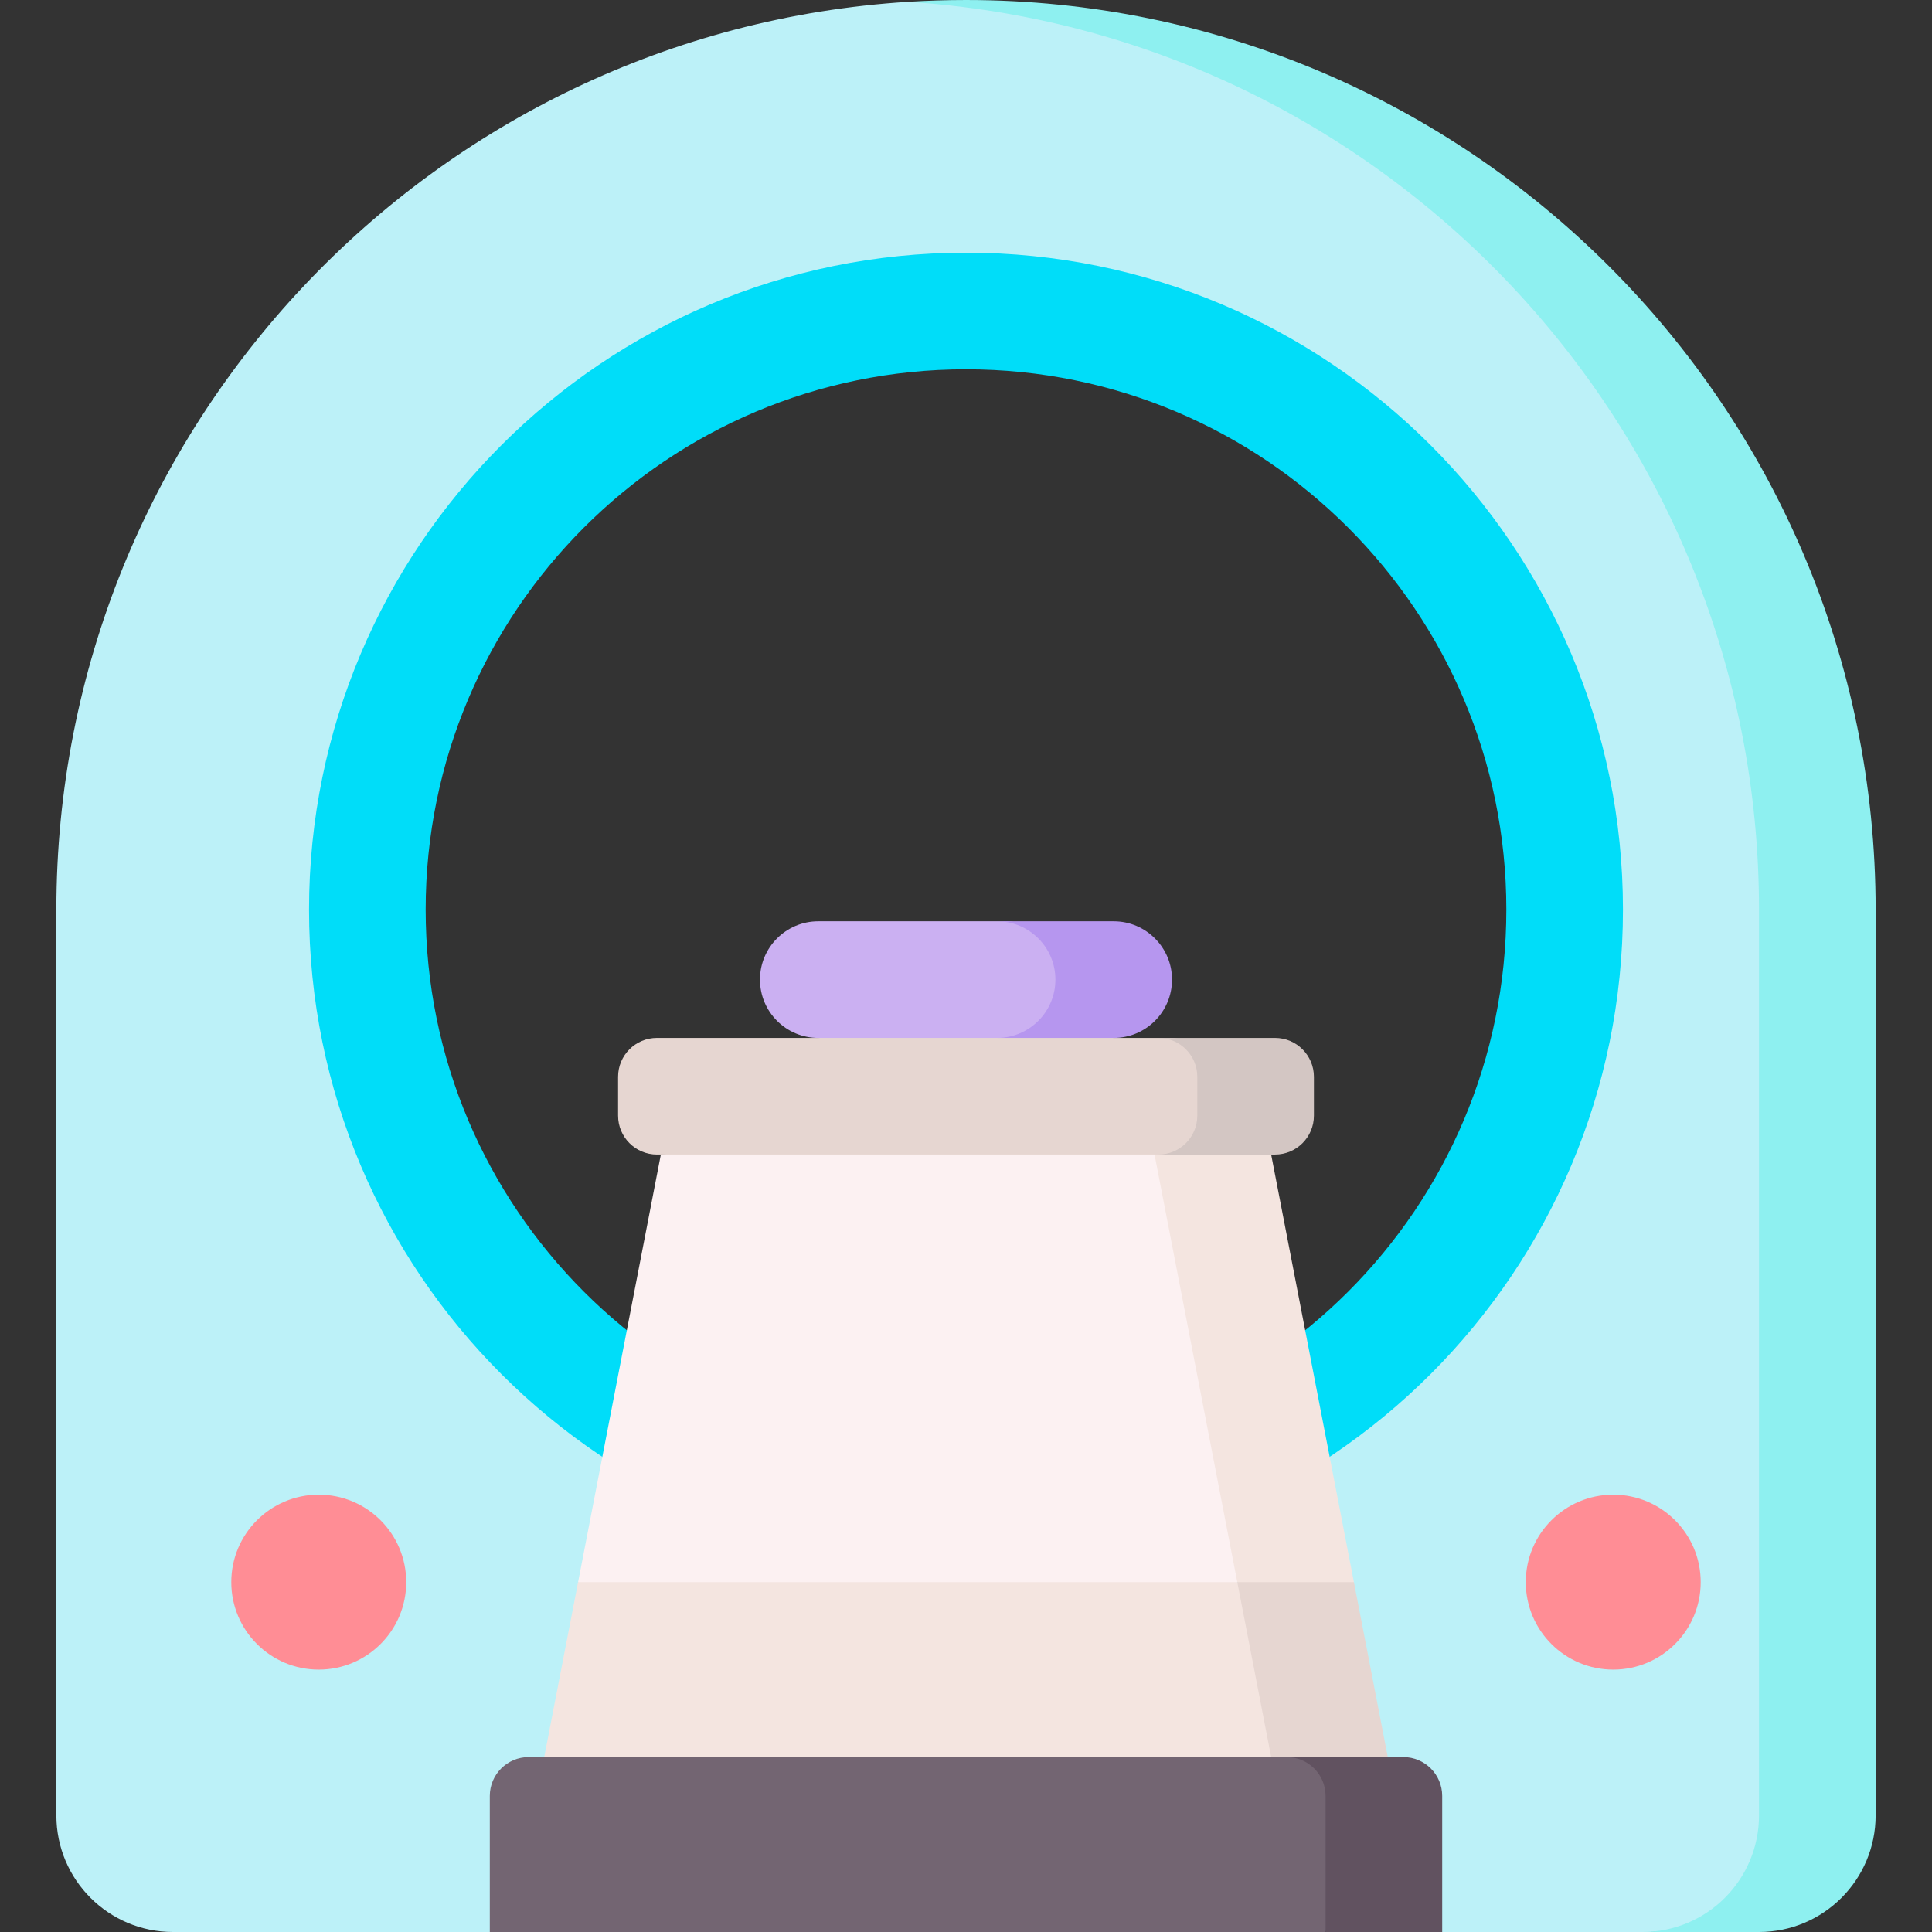 <svg id="Capa_1" enable-background="new 0 0 512 512" height="512" viewBox="0 0 512 512" width="512" xmlns="http://www.w3.org/2000/svg"><rect x="0" y="0" width="512" height="512" fill="#333333" stroke="none"/><g><path d="m257.03.899c-5.161 0-9.537-.62-16.396-.417-125.971 7.925-225.696 112.611-225.696 240.58v240.032c0 17.07 13.835 30.905 30.905 30.905h83.96l126.197-19.261 126.197 19.262h55.115c17.07 0 30.905-13.835 30.905-30.905v-240.033c0-133.13-100.793-234.622-211.187-240.163zm-3.779 391.682c-79.087 0-158.267-72.432-158.267-151.519 0-39.538 23.333-85.721 49.242-111.63 25.908-25.909 72.236-45.827 111.774-45.827s82.207 19.918 108.117 45.827c25.909 25.909 48.819 72.092 48.819 111.63s-22.91 86.87-48.819 112.779c-25.91 25.909-71.328 38.74-110.866 38.74z" fill="#bcf1f8"/><path d="m497.062 241.062v240.032c0 17.07-13.835 30.905-30.905 30.905h-30.905c17.07 0 30.905-13.835 30.905-30.905v-240.032c0-127.928-99.66-232.594-225.579-240.578 5.1-.319 10.24-.484 15.422-.484 133.13 0 241.062 107.932 241.062 241.062z" fill="#8ef0f0"/><path d="m379.107 117.956c-31.503-31.503-75.028-50.994-123.107-50.994s-91.604 19.491-123.107 50.994-50.994 75.028-50.994 123.107c0 96.157 77.944 174.101 174.101 174.101 48.079 0 91.604-19.491 123.107-50.994s50.994-75.028 50.994-123.107-19.491-91.604-50.994-123.107zm-21.85 224.363c-25.909 25.909-61.718 41.939-101.257 41.939-79.087 0-143.195-64.108-143.195-143.195 0-39.538 16.03-75.347 41.939-101.257 25.909-25.909 61.718-41.939 101.256-41.939s75.347 16.03 101.257 41.939c25.909 25.909 41.939 61.718 41.939 101.257s-16.03 75.347-41.939 101.256z" fill="#00ddf9"/><path d="m84.475 442.463c12.801 0 23.179-10.378 23.179-23.179 0-12.801-10.378-23.179-23.179-23.179-12.801 0-23.179 10.378-23.179 23.179 0 12.801 10.377 23.179 23.179 23.179z" fill="#ff8d95"/><path d="m266.302 244.153h-49.449c-8.534 0-15.453 6.918-15.453 15.453 0 8.534 6.918 15.453 15.453 15.453l23.725 10.279 25.724-10.279c8.534 0 15.453-6.918 15.453-15.453 0-8.535-6.919-15.453-15.453-15.453z" fill="#cbb0f2"/><path d="m310.6 259.606c0 8.53-6.923 15.453-15.453 15.453l-11.66 8.625-19.245-8.625c8.53 0 15.453-6.923 15.453-15.453 0-4.265-1.731-8.128-4.533-10.92-2.792-2.802-6.655-4.533-10.92-4.533h30.905c4.265 0 8.128 1.731 10.92 4.533 2.802 2.791 4.533 6.655 4.533 10.92z" fill="#b696ef"/><path d="m427.525 442.463c-12.801 0-23.179-10.378-23.179-23.179 0-12.801 10.378-23.179 23.179-23.179 12.801 0 23.179 10.378 23.179 23.179 0 12.801-10.377 23.179-23.179 23.179z" fill="#ff8d95"/><path d="m335.613 354.943-21.89-67.716-138.592 18.737-21.933 113.32 96.431 71.879 78.267-71.879z" fill="#fcf1f2"/><path d="m333.802 480.455-189.577-14.813 8.973-46.358h174.698l29.449 20.856z" fill="#f4e5e0"/><path d="m344.432 438.723-16.535-19.439-21.933-113.32 21.634-11.414 9.271 11.414 21.933 113.32z" fill="#f4e5e0"/><path d="m367.775 465.642-17.674 14.813-13.232-14.813-8.973-46.358h30.906z" fill="#e6d6d1"/><path d="m310.085 305.964h-135.984c-5.69 0-10.302-4.612-10.302-10.302v-10.302c0-5.69 4.612-10.302 10.302-10.302h135.984c5.69 0 10.302 4.612 10.302 10.302v10.302c-.001 5.69-4.613 10.302-10.302 10.302z" fill="#e6d6d1"/><path d="m348.201 285.36v10.302c0 5.687-4.615 10.302-10.302 10.302h-30.905c5.687 0 10.302-4.615 10.302-10.302v-10.302c0-5.687-4.615-10.302-10.302-10.302h30.905c5.687 0 10.302 4.616 10.302 10.302z" fill="#d3c6c3"/><path d="m140.105 465.642h203.382c5.69 0 20.63 12.136 20.63 12.136l-12.825 34.222h-221.489v-36.056c0-5.69 4.612-10.302 10.302-10.302z" fill="#736572"/><path d="m382.197 475.944v36.056h-30.905v-36.056c0-5.687-4.615-10.302-10.302-10.302h30.905c5.687 0 10.302 4.615 10.302 10.302z" fill="#615260"/></g></svg>
